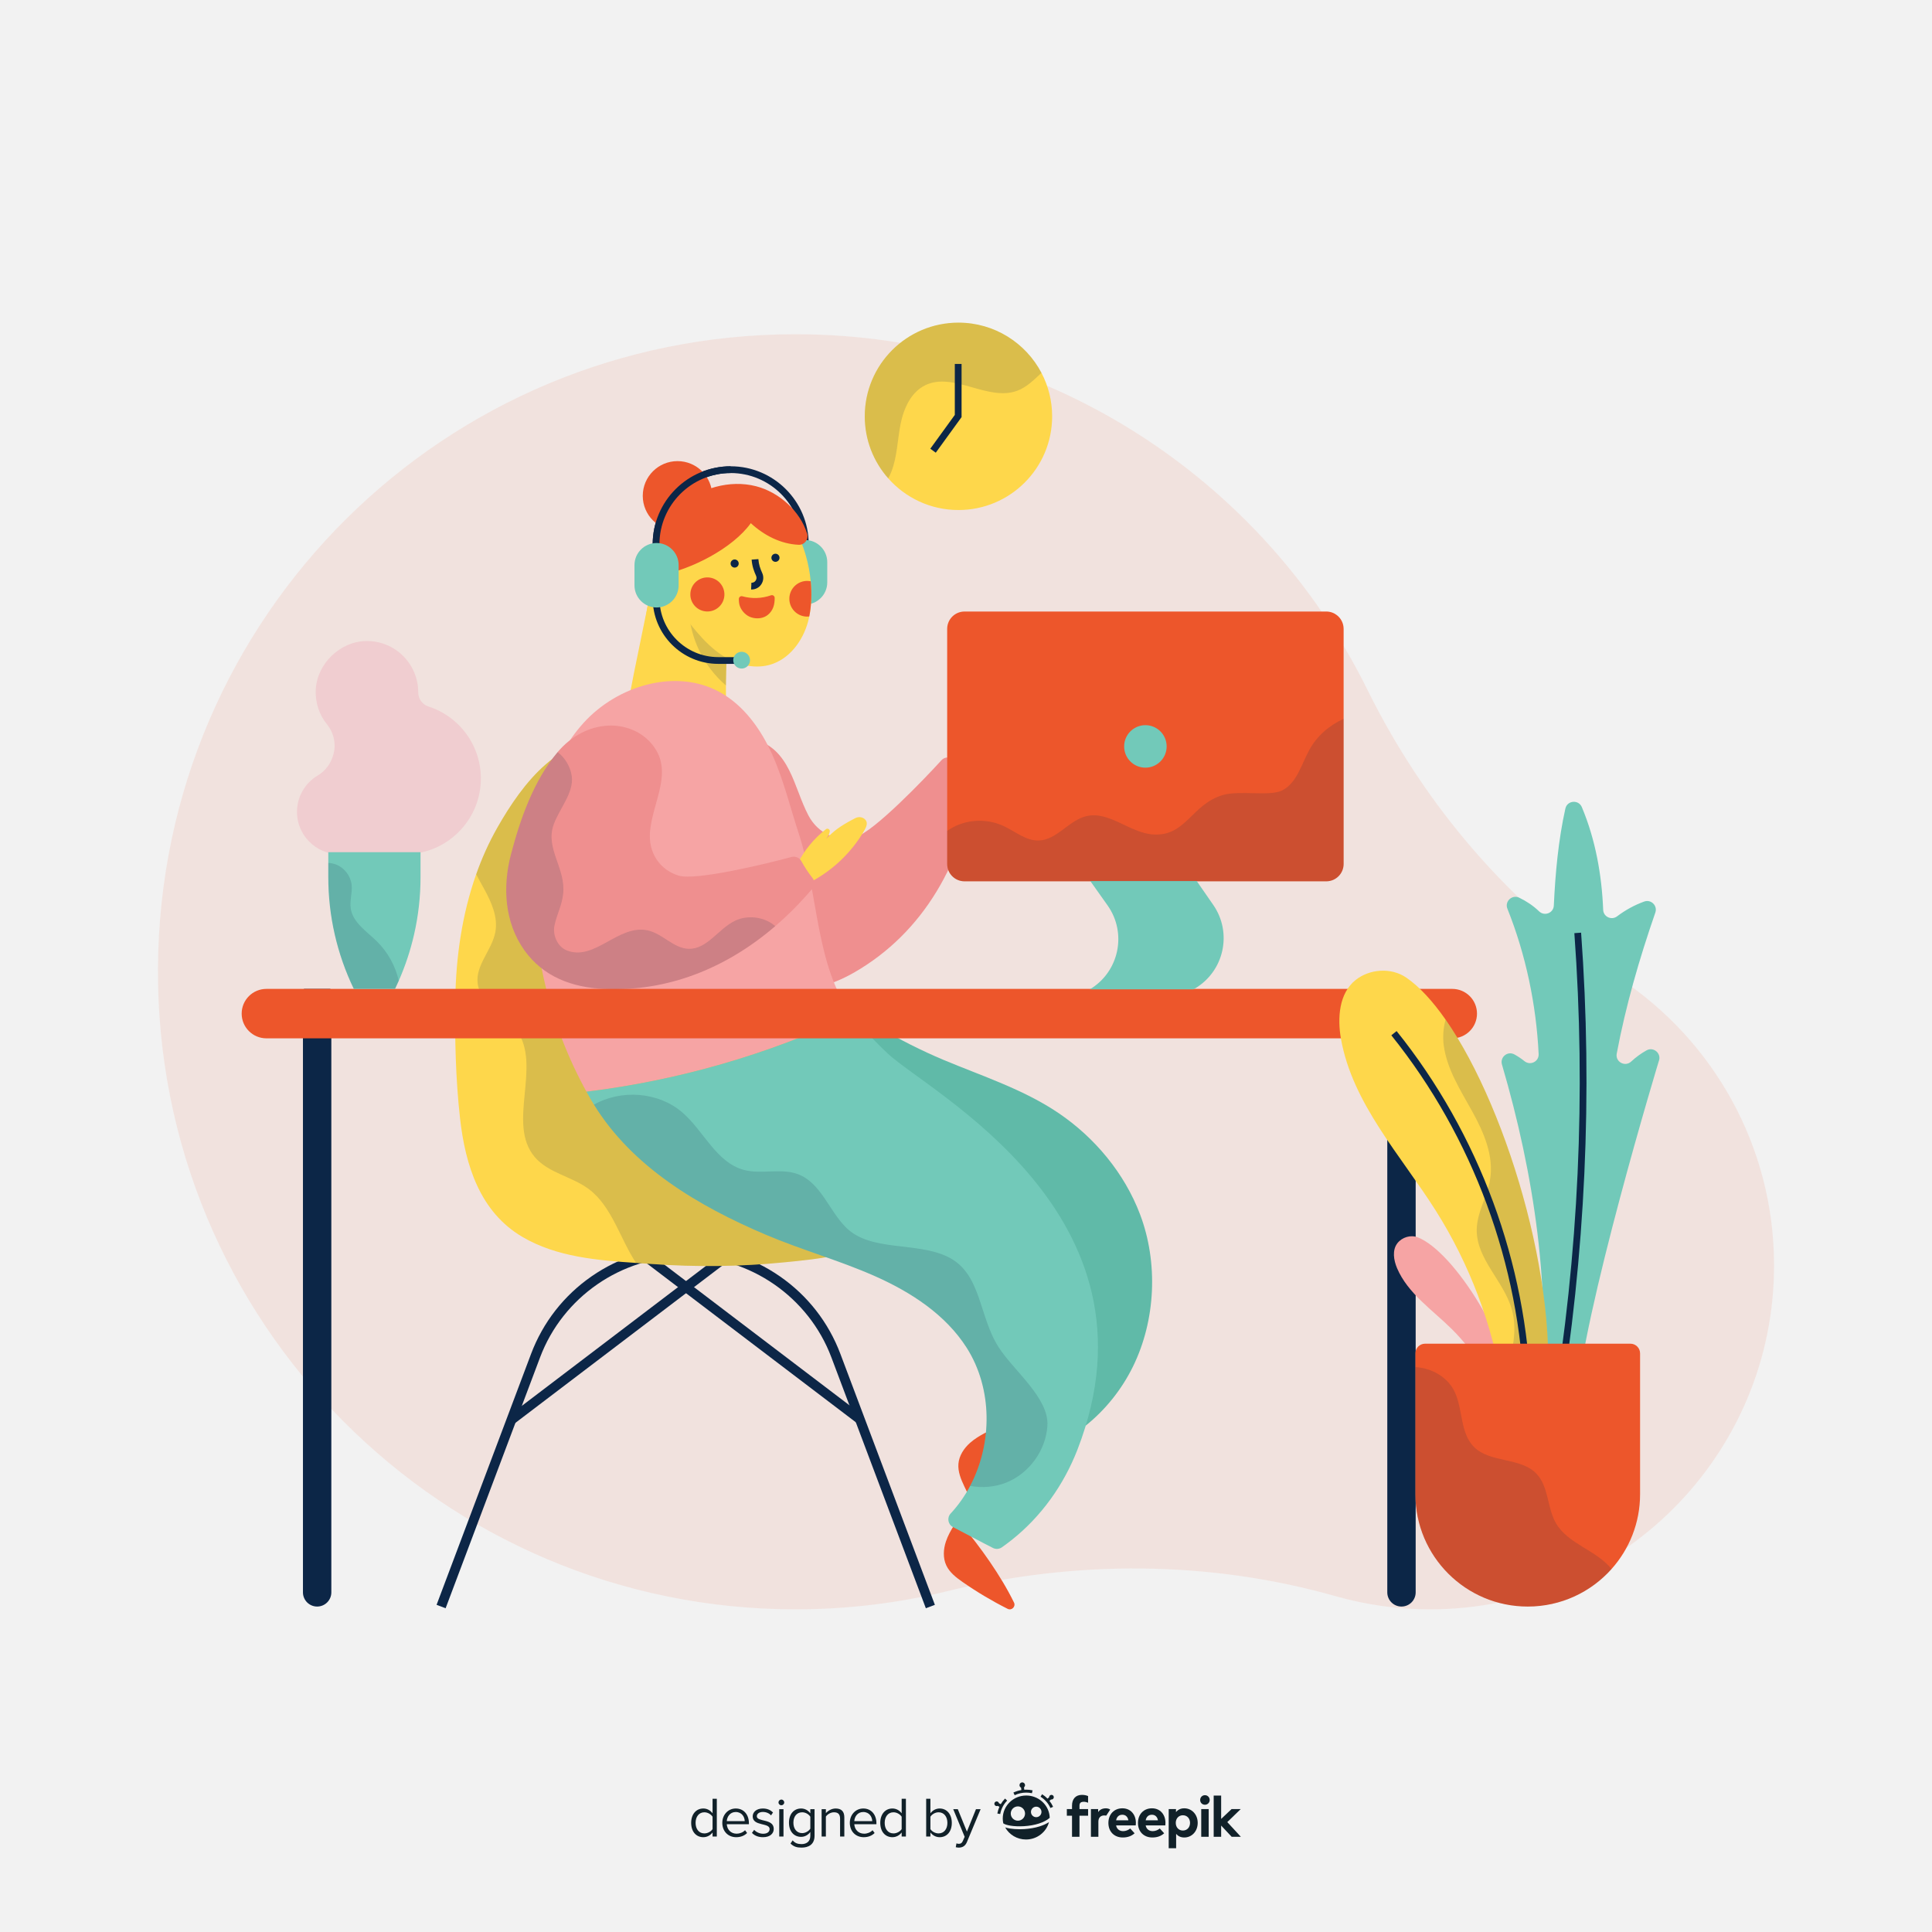 <?xml version="1.0" encoding="utf-8"?>
<!-- Generator: Adobe Illustrator 27.5.0, SVG Export Plug-In . SVG Version: 6.00 Build 0)  -->
<svg version="1.1" xmlns="http://www.w3.org/2000/svg" xmlns:xlink="http://www.w3.org/1999/xlink" x="0px" y="0px"
	 viewBox="0 0 500 500" style="enable-background:new 0 0 500 500;" xml:space="preserve">
<g id="BACKGROUND">
	<g>
		<g>
			<rect style="fill:#F2F2F2;" width="500" height="500"/>
		</g>
		<g style="opacity:0.1;">
			<path style="fill:#ED562B;" d="M205.875,86.5c64.923,0,121.087,37.496,148.02,92.014c14.898,30.158,37.176,56.137,65.238,74.683
				c24.096,15.925,39.992,43.257,39.992,74.302c0,49.153-39.847,89-89,89c-8.45,0-16.625-1.178-24.37-3.378
				c-32.811-9.322-67.497-9.404-100.634-1.318c-12.578,3.069-25.722,4.697-39.245,4.697c-91.5,0-165.604-74.479-164.996-166.119
				C41.481,159.509,115.001,86.5,205.875,86.5z"/>
		</g>
	</g>
</g>
<g id="OBJECTS">
	<g>
		<g>
			<g>
				<g>
					<path style="fill:#0C2647;" d="M239.608,416.213l-24.448-64.93c-5.875-15.602-21.022-26.084-37.694-26.084
						c-16.671,0-31.819,10.482-37.694,26.084l-24.448,64.93l-2.34-0.881l24.448-64.93c3.079-8.178,8.505-15.129,15.691-20.102
						c7.186-4.973,15.603-7.601,24.342-7.601s17.156,2.628,24.342,7.601c7.186,4.973,12.612,11.924,15.691,20.102l24.448,64.93
						L239.608,416.213z"/>
				</g>
				<g>
					<g>
						
							<rect x="125.171" y="345.149" transform="matrix(0.796 -0.605 0.605 0.796 -177.038 167.587)" style="fill:#0C2647;" width="69.792" height="2.5"/>
					</g>
					<g>
						
							<rect x="193.616" y="311.502" transform="matrix(0.605 -0.796 0.796 0.605 -198.811 291.783)" style="fill:#0C2647;" width="2.5" height="69.792"/>
					</g>
				</g>
			</g>
			<g>
				<path style="fill:#FED74B;" d="M230.297,318.015c-7.41,6.902-17.84,7.732-27.41,8.682c-11.322,1.125-22.715,1.237-34.072,0.432
					c-1.388-0.098-2.788-0.188-4.195-0.285c-10.085-0.675-20.575-1.54-29.403-6.72c-11.022-6.467-14.802-18.598-16.16-30.72
					c-1.14-10.163-1.38-20.68-1.222-30.86c0.167-10.888,1.755-21.978,5.407-32.295c1.473-4.165,3.283-8.205,5.47-12.053
					c6.64-11.682,16.383-24.423,31.38-22.938c6.6,0.653,12.89,4.053,17.31,9.763c5.973,7.707,8.788,17.065,11.645,26.222
					c3.045,9.765,7.913,18.952,14.253,26.978c8.302,10.51,20.035,17.712,27.612,28.86
					C238.06,293.592,240.53,308.485,230.297,318.015z"/>
			</g>
			<g style="opacity:0.15;">
				<path style="fill:#0C2647;" d="M230.297,318.015c-7.41,6.902-17.84,7.732-27.41,8.682c-11.322,1.125-22.715,1.237-34.072,0.432
					c-1.388-0.098-2.788-0.188-4.195-0.285c-4.105-6.133-6.22-14.603-12.228-19.105c-4.37-3.277-10.462-4.137-13.997-8.302
					c-7.338-8.642,1.915-23.52-4.643-32.767c-3.112-4.388-9.437-6.813-10.13-12.148c-0.612-4.73,3.735-8.663,4.585-13.353
					c0.7-3.857-1.037-7.708-2.922-11.143c-0.683-1.245-1.398-2.497-2.043-3.777c1.473-4.165,3.283-8.205,5.47-12.053
					c6.64-11.682,16.383-24.423,31.38-22.938c6.6,0.653,12.89,4.053,17.31,9.763c5.973,7.707,8.788,17.065,11.645,26.222
					c3.045,9.765,7.913,18.952,14.253,26.978c8.302,10.51,20.035,17.712,27.612,28.86
					C238.06,293.592,240.53,308.485,230.297,318.015z"/>
			</g>
		</g>
		<g>
			<g>
				<path style="fill:#0C2647;" d="M170.665,151.261h-1.75v-10.399c0-11.132,9.056-20.188,20.188-20.188
					c11.131,0,20.188,9.056,20.188,20.188h-1.75c0-10.167-8.271-18.438-18.438-18.438c-10.167,0-18.438,8.271-18.438,18.438V151.261
					z"/>
			</g>
			<g>
				<path style="fill:#72C9B9;" d="M208.378,156.448L208.378,156.448c-3.143,0-5.714-2.571-5.714-5.714v-5.257
					c0-3.143,2.571-5.714,5.714-5.714h0c3.143,0,5.714,2.571,5.714,5.714v5.257C214.092,153.877,211.52,156.448,208.378,156.448z"/>
			</g>
			<g>
				<path style="fill:#EF8F8F;" d="M246.361,196.307c1.465,0.799,3.067,1.545,4.752,2.127c1.008,0.348,1.626,1.369,1.479,2.426
					c-3.099,22.242-13.693,40.56-31.521,50.814c-7.209,4.146-15.033,5.866-22.903,2.67c-8.23-3.342-13.598-10.83-16.241-19.036
					c-2.944-9.142-5.333-19.452-4.044-28.969c0.716-5.288,1.763-10.087,6.096-12.994c3.216-2.157,7.305-3.034,11.104-2.043
					c9.451,2.464,10.286,12.429,14.121,19.706c2.513,4.769,7.387,6.91,12.34,5.544c4.506-1.243,17.691-14.935,22.093-19.794
					C244.328,195.991,245.453,195.812,246.361,196.307z"/>
			</g>
			<g>
				<path style="fill:#60BAA8;" d="M211.391,255.754c10.31,7.034,21.287,13.722,32.804,18.55c10.03,4.205,20.692,7.62,29.766,13.764
					c9.372,6.346,17.04,15.552,21.07,26.17c4.754,12.525,4.068,27.426-1.813,39.414c-5.881,11.988-16.839,20.821-28.984,23.362
					L211.391,255.754z"/>
			</g>
			<g>
				<path style="fill:#ED562B;" d="M248.87,394.616c-0.536-0.632-1.531-0.562-1.97,0.14c-0.832,1.329-1.598,2.697-2.094,4.18
					c-0.671,2.003-0.804,4.271,0.092,6.185c0.87,1.857,2.58,3.16,4.263,4.331c3.701,2.576,7.585,4.888,11.613,6.914
					c1.044,0.525,2.158-0.58,1.647-1.631C259.077,407.864,253.66,400.264,248.87,394.616z"/>
			</g>
			<g>
				<path style="fill:#ED562B;" d="M256.719,371.697c-0.15-0.815-1.047-1.251-1.778-0.861c-1.383,0.737-2.73,1.542-3.898,2.579
					c-1.58,1.402-2.826,3.302-3.003,5.408c-0.172,2.043,0.661,4.025,1.536,5.88c1.924,4.078,4.139,8.019,6.621,11.783
					c0.643,0.975,2.16,0.573,2.241-0.593C258.963,388.27,258.056,378.981,256.719,371.697z"/>
			</g>
			<g>
				<path style="fill:#FED74B;" d="M188.04,170.43c-0.013,0.298-0.025,0.595-0.038,0.888c-0.005,0.117-0.01,0.232-0.012,0.35
					c-0.005,0.128-0.008,0.255-0.013,0.385c-0.03,1.467-0.092,4.4-0.092,4.4c-0.005,0.167-0.008,0.495-0.008,0.95
					c-0.002,0.38-0.002,0.85-0.002,1.393c0.002,1.565,0.012,3.743,0.022,6.148c0.028,7.64,0.088,17.597,0.088,17.597
					s-3.573,1.303-5.35,2.31c-1.778,1.01-3.738,1.28-5.67,1.272c-5.705-0.04-11.433-2.51-16.243-7.003
					c-0.327-0.305-0.657-0.635-0.847-1.112c-0.408-0.99,0.232-3.24,0.232-3.24l3.528-18.342l0.372-1.948l3.813-18.66
					c0,0,3.532-0.135,7.172,0.21c2.428,0.23,4.805,0.645,6.003,1.375c0.092,0.06,0.18,0.12,0.255,0.18
					c0.972,0.755,1.87,1.652,2.727,2.643c0,0.002,0.003,0.005,0.005,0.007c0.153,0.178,0.303,0.357,0.453,0.54
					c0.77,0.938,1.502,1.938,2.217,2.95c0.17,0.235,0.323,0.447,0.47,0.65c0.525,0.713,0.893,1.29,0.97,2.445
					C188.165,167.988,188.1,169.22,188.04,170.43z"/>
			</g>
			<g style="opacity:0.15;">
				<path style="fill:#0C2647;" d="M188.04,170.43c-0.013,0.298-0.025,0.595-0.038,0.888c-0.005,0.117-0.01,0.232-0.012,0.35
					c-0.005,0.128-0.008,0.255-0.013,0.385c-0.03,1.467-0.092,4.4-0.092,4.4c-0.005,0.167-0.008,0.495-0.008,0.95
					c-1.46-1.262-2.792-2.673-3.96-4.21c-3.012-3.958-4.94-8.732-5.52-13.67c1.875,0.212,3.768,0.36,5.58,0.702
					c0,0.002,0.003,0.005,0.005,0.007c0.153,0.178,0.303,0.357,0.453,0.54c0.77,0.938,1.502,1.938,2.217,2.95
					c0.17,0.235,0.323,0.447,0.47,0.65c0.525,0.713,0.893,1.29,0.97,2.445C188.165,167.988,188.1,169.22,188.04,170.43z"/>
			</g>
			<g>
				<path style="fill:#FED74B;" d="M178.122,160.831c0.694,0.891,1.403,1.78,2.139,2.643c1.981,2.338,4.149,4.506,6.708,6.171
					c3.509,2.277,7.884,3.513,11.939,2.49c0.419-0.106,0.825-0.234,1.221-0.381c4.894-1.831,8.135-6.82,9.219-11.785
					c0.031-0.14,0.059-0.279,0.085-0.418c0.57-2.842,0.683-5.973,0.379-9.119c-0.216-2.246-0.644-4.5-1.265-6.662
					c-0.835-2.921-2.027-5.673-3.531-8.008c-4.982-7.74-15.38-11.059-23.215-6.22c-6.955,4.295-10.612,12.069-12.736,20.314
					c-1.41,5.457-2.145,11.12-2.722,16.118C165.219,175.689,178.122,160.831,178.122,160.831z"/>
			</g>
			<g>
				<path style="fill:#ED562B;" d="M187.475,154.011c-0.093,2.433-2.14,4.331-4.573,4.238c-2.433-0.093-4.331-2.14-4.238-4.574
					c0.093-2.433,2.14-4.331,4.574-4.238C185.67,149.53,187.567,151.578,187.475,154.011z"/>
			</g>
			<g>
				<path style="fill:#ED562B;" d="M209.434,159.55c-0.232,0.025-0.468,0.035-0.709,0.025c-2.549-0.097-4.537-2.242-4.44-4.791
					c0.097-2.549,2.242-4.537,4.791-4.44c0.252,0.01,0.499,0.04,0.736,0.087C210.115,153.578,210.004,156.708,209.434,159.55z"/>
			</g>
			<g>
				<path style="fill:#0C2647;" d="M194.523,152.56c-0.046,0-0.092-0.001-0.138-0.003l0.078-1.748
					c0.45,0.021,0.852-0.182,1.103-0.554c0.253-0.375,0.291-0.827,0.103-1.24c-0.519-1.14-1.017-2.436-1.146-4.187l1.745-0.129
					c0.103,1.395,0.471,2.444,0.993,3.59c0.44,0.966,0.348,2.066-0.245,2.944C196.451,152.071,195.527,152.56,194.523,152.56z"/>
			</g>
			<g>
				<path style="fill:#0C2647;" d="M191.177,145.881c-0.022,0.579-0.51,1.031-1.089,1.009c-0.579-0.022-1.031-0.51-1.009-1.089
					c0.022-0.579,0.51-1.031,1.089-1.009C190.747,144.814,191.199,145.302,191.177,145.881z"/>
			</g>
			<g>
				<path style="fill:#0C2647;" d="M201.739,144.392c-0.022,0.579-0.51,1.031-1.089,1.009c-0.579-0.022-1.031-0.51-1.009-1.089
					c0.022-0.579,0.51-1.031,1.089-1.009C201.309,143.325,201.761,143.813,201.739,144.392z"/>
			</g>
			<g>
				<path style="fill:#ED562B;" d="M199.529,154.065c-2.365,0.839-4.993,0.929-7.409,0.251c-0.454-0.127-0.908,0.214-0.908,0.686
					c0,0.631,0.056,1.263,0.26,1.844c0.462,1.311,1.612,2.51,2.98,2.938c1.451,0.453,3.109,0.287,4.272-0.663
					c1.38-1.127,1.78-2.667,1.76-4.398C200.479,154.234,199.988,153.902,199.529,154.065z"/>
			</g>
			<g>
				<path style="fill:#F6A4A4;" d="M220.457,262.715c-21.65,10.188-44.93,16.915-68.68,19.815c-0.255-0.462-0.507-0.925-0.755-1.392
					c-9.452-17.76-13.94-38.148-12.77-58.235c0.755-12.923,4.108-26.283,12.813-35.863c8.705-9.58,23.757-14.165,35.122-7.967
					c6.343,3.463,10.763,9.695,13.71,16.293c2.945,6.597,4.62,13.677,6.878,20.542C211.845,231.31,210.975,249.887,220.457,262.715z
					"/>
			</g>
			<g>
				<path style="fill:#72C9B9;" d="M278.875,375.085c-3.56,9.203-9.383,17.393-17.12,23.515c-0.805,0.637-1.63,1.253-2.473,1.845
					c-0.675,0.475-1.555,0.542-2.293,0.17c-3.435-1.727-6.902-3.628-10.345-5.402c-1.32-0.68-1.625-2.43-0.615-3.517
					c1.995-2.148,3.68-4.557,5.045-7.145c5.815-11.01,5.827-25.21-0.915-35.783c-5.45-8.545-14.353-14.33-23.613-18.452
					c-9.257-4.117-19.087-6.828-28.415-10.795c-17.477-7.432-34.497-17.54-44.415-33.64c-0.275-0.443-0.542-0.89-0.805-1.342
					c-0.387-0.665-0.765-1.335-1.135-2.008c23.75-2.9,47.03-9.628,68.68-19.815c0.57,0.777,1.183,1.535,1.838,2.268
					c2.375,2.665,4.865,5.227,7.462,7.68C240.33,282.635,302.388,314.283,278.875,375.085z"/>
			</g>
			<g>
				<path style="fill:#FED74B;" d="M206.319,223.707c1.743-3.546,4.307-6.684,7.429-9.106c0.455-0.353,1.097,0.045,0.992,0.611
					c-0.129,0.694-0.374,1.09-0.918,1.877c1.888-1.948,3.342-3.199,7.532-5.359c0.776-0.4,1.732-0.335,2.404,0.223
					c0.982,0.814,0.499,1.969-0.016,2.868c-3.446,6.014-8.747,10.948-14.993,13.955L206.319,223.707z"/>
			</g>
			<g>
				<path style="fill:#EF8F8F;" d="M210.197,230.035c-3.015,3.542-6.21,6.768-9.565,9.65c-12.815,11.008-27.955,16.983-44.21,16.255
					c-8.292-0.37-15.805-3.115-20.72-10.025c-5.14-7.225-5.65-16.407-3.477-24.735c2.415-9.265,5.92-19.21,12.09-26.532
					c0.007-0.01,0.015-0.023,0.025-0.033c3.437-4.07,8.212-6.71,13.42-6.835c3.865-0.095,7.777,1.36,10.447,4.228
					c6.638,7.14,0.68,15.14,0.01,23.322c-0.44,5.363,2.518,9.777,7.423,11.28c4.452,1.365,22.832-3.083,29.177-4.822
					c1.003-0.275,2.07,0.162,2.573,1.072c0.807,1.458,1.755,2.943,2.862,4.335C210.915,228.03,210.887,229.223,210.197,230.035z"/>
			</g>
			<g>
				<path style="fill:#ED562B;" d="M170.562,148.951c8.482-1.572,19.105-7.113,23.744-13.556c3.475,3.206,7.797,5.401,12.395,5.596
					c1.525,0.064,2.639-1.427,2.187-2.885c-1.813-5.856-7.293-10.75-13.227-12.268c-6.845-1.751-14.391,0.478-19.742,5.092
					c-4.73,4.079-7.406,8.894-7.964,15.634C167.834,148.025,169.12,149.218,170.562,148.951z"/>
			</g>
			<g>
				<circle style="fill:#ED562B;" cx="175.335" cy="128.324" r="8.988"/>
			</g>
			<g>
				<path style="fill:#0C2647;" d="M191.781,171.81h-5.898c-9.353,0-16.962-7.609-16.962-16.962h1.75
					c0,8.388,6.824,15.212,15.212,15.212h5.898V171.81z"/>
			</g>
			<g>
				<path style="fill:#0C2647;" d="M170.665,151.261h-1.75v-10.399c0-11.132,9.056-20.188,20.188-20.188v1.75
					c-10.167,0-18.438,8.271-18.438,18.438V151.261z"/>
			</g>
			<g>
				<path style="fill:#72C9B9;" d="M194.082,170.54c0.173,1.187-0.648,2.289-1.835,2.462c-1.186,0.173-2.289-0.648-2.462-1.835
					c-0.173-1.187,0.648-2.289,1.835-2.462C192.806,168.532,193.909,169.353,194.082,170.54z"/>
			</g>
			<g>
				<path style="fill:#72C9B9;" d="M169.917,157.215L169.917,157.215c-3.143,0-5.714-2.571-5.714-5.714v-5.257
					c0-3.143,2.571-5.714,5.714-5.714h0c3.142,0,5.714,2.571,5.714,5.714v5.257C175.631,154.643,173.059,157.215,169.917,157.215z"
					/>
			</g>
			<g style="opacity:0.15;">
				<path style="fill:#0C2647;" d="M200.632,239.685c-12.815,11.008-27.955,16.983-44.21,16.255
					c-8.292-0.37-15.805-3.115-20.72-10.025c-5.14-7.225-5.65-16.407-3.477-24.735c2.415-9.265,5.92-19.21,12.09-26.532
					c1.915,1.438,3.322,3.81,3.657,6.22c0.598,4.308-3.302,8.523-4.722,12.633c-2.133,6.175,3.185,11.253,2.5,17.75
					c-0.338,3.212-1.605,5.21-2.25,8.25c-0.53,2.503,0.79,5.56,3.25,6.5c7.245,2.768,13.285-6.845,20.865-5.217
					c3.86,0.825,6.745,4.712,10.69,4.772c4.69,0.073,7.572-5.097,11.772-7.19c3.238-1.613,7.39-1.185,10.235,1.052
					C200.422,239.503,200.527,239.59,200.632,239.685z"/>
			</g>
			<g style="opacity:0.15;">
				<path style="fill:#0C2647;" d="M271.065,368.99c-0.4,6.363-4.707,12.318-10.625,14.69c-2.955,1.182-6.238,1.443-9.365,0.87
					c5.815-11.01,5.827-25.21-0.915-35.783c-5.45-8.545-14.353-14.33-23.613-18.452c-9.257-4.117-19.087-6.828-28.415-10.795
					c-17.477-7.432-34.497-17.54-44.415-33.64c7.05-4.005,16.69-3.33,22.873,2.02c5.57,4.82,8.782,12.943,15.892,14.865
					c4.59,1.242,9.7-0.56,14.135,1.157c5.813,2.25,7.9,9.323,12.308,13.733c6.377,6.38,18.21,3.652,26.325,7.595
					c8.835,4.293,7.928,15.245,13.25,23.5C262.397,354.79,271.515,361.815,271.065,368.99z"/>
			</g>
		</g>
		<g>
			<g>
				<path style="fill:#0C2647;" d="M78.404,412.1V256.319c0-0.219,0.177-0.396,0.396-0.396h6.554c0.219,0,0.396,0.177,0.396,0.396
					V412.1c0,2.029-1.645,3.673-3.673,3.673l0,0C80.048,415.773,78.404,414.129,78.404,412.1z"/>
			</g>
			<g>
				<path style="fill:#0C2647;" d="M359.029,412.1V256.319c0-0.219,0.177-0.396,0.396-0.396h6.554c0.219,0,0.396,0.177,0.396,0.396
					V412.1c0,2.029-1.645,3.673-3.673,3.673l0,0C360.673,415.773,359.029,414.129,359.029,412.1z"/>
			</g>
			<g>
				<path style="fill:#ED562B;" d="M375.847,268.72H68.943c-3.534,0-6.399-2.865-6.399-6.398l0,0c0-3.534,2.865-6.398,6.399-6.398
					h306.904c3.534,0,6.398,2.865,6.398,6.398l0,0C382.245,265.855,379.38,268.72,375.847,268.72z"/>
			</g>
		</g>
		<g>
			<g>
				<g>
					<path style="fill:#F6A4A4;" d="M389.062,367c-2.306-8.69-6.972-16.742-13.366-23.063c-5.048-4.99-11.335-9.18-14.127-15.706
						c-0.897-2.097-1.316-4.717,0.092-6.51c1.19-1.515,3.415-2.218,5.263-1.494c9.406,3.684,24.412,27.499,25.101,42.871
						C390.774,364.69,390.313,365.407,389.062,367z"/>
				</g>
				<g>
					<g>
						<path style="fill:#72C9B9;" d="M407.904,364.162c1.387-23.686,21.51-89.941,21.51-89.941c0.357-1.869-1.63-3.313-3.293-2.388
							c-1.44,0.802-2.767,1.776-3.971,2.894c-1.589,1.475-4.144,0.085-3.743-2.046c2.339-12.437,5.832-24.486,9.992-36.51
							c0.621-1.796-1.117-3.497-2.902-2.845c-2.508,0.915-4.861,2.204-6.989,3.818c-1.445,1.097-3.535,0.134-3.607-1.679
							c-0.363-9.097-2.017-18.245-5.522-26.581c-0.845-2.01-3.784-1.758-4.26,0.37c-1.818,8.135-2.599,16.74-2.992,25.111
							c-0.091,1.939-2.423,2.833-3.82,1.485c-1.493-1.44-3.214-2.595-5.124-3.522c-1.841-0.894-3.829,0.947-3.068,2.846
							c4.752,11.86,7.471,24.826,8.085,37.62c0.093,1.947-2.165,3.057-3.678,1.828c-0.799-0.649-1.666-1.224-2.582-1.734
							c-1.754-0.974-3.797,0.683-3.233,2.608c8.209,27.995,13.027,59.022,9.708,87.842"/>
					</g>
					<g>
						<path style="fill:#0C2647;" d="M403.457,365.875l-1.726-0.287c6.816-40.944,8.738-82.694,5.712-124.089l1.745-0.128
							C412.224,282.904,410.296,324.794,403.457,365.875z"/>
					</g>
				</g>
				<g>
					<g>
						<path style="fill:#FED74B;" d="M347.043,268.858c2.99,16.817,15.445,30.06,24.563,44.505
							c8.705,13.795,14.572,29.363,17.223,45.458c0.862,5.25,1.385,10.557,1.55,15.878c3.8-3.053,5.27-4.483,9.07-7.535
							c5.615-30.27-8.793-79.61-25.328-103.288c-3.352-4.8-6.79-8.545-10.167-10.863c-3.938-2.702-9.535-2.268-13.15,0.637
							C346.525,257.085,346.083,263.457,347.043,268.858z"/>
					</g>
					<g style="opacity:0.15;">
						<path style="fill:#0C2647;" d="M373.655,270.65c0.86,6.145,4.35,11.54,7.353,16.97c3,5.427,5.655,11.535,4.622,17.652
							c-0.75,4.435-3.397,8.493-3.45,12.99c-0.092,7.617,7.065,13.337,9.1,20.677c1.673,6.025-0.275,12.388-2.028,18.388
							c-0.145,0.495-0.287,0.992-0.425,1.492c0.862,5.25,1.385,10.557,1.55,15.878c3.8-3.053,5.27-4.483,9.07-7.535
							c5.615-30.27-8.793-79.61-25.328-103.288C373.508,266.073,373.345,268.43,373.655,270.65z"/>
					</g>
					<g>
						<path style="fill:#0C2647;" d="M394.438,361.033c-1.042-33.722-13.245-66.785-34.362-93.096l1.365-1.095
							c21.353,26.606,33.693,60.038,34.746,94.138L394.438,361.033z"/>
					</g>
				</g>
			</g>
			<g>
				<g>
					<path style="fill:#ED562B;" d="M368.803,347.747c-1.381,0-2.5,1.119-2.5,2.5V386.7c0,16.055,13.015,29.072,29.073,29.072
						c8.617,0,16.358-3.747,21.68-9.702c4.6-5.143,7.395-11.93,7.395-19.37v-36.453c0-1.381-1.119-2.5-2.5-2.5H368.803z"/>
				</g>
				<g style="opacity:0.15;">
					<path style="fill:#0C2647;" d="M366.303,353.813V386.7c0,16.055,13.015,29.072,29.073,29.072c8.617,0,16.358-3.747,21.68-9.702
						c-3.9-4.908-11.253-6.448-14.387-11.888c-2.307-4.008-1.842-9.443-5.04-12.788c-4.12-4.313-11.99-2.715-16.193-6.947
						c-3.6-3.622-2.79-9.678-4.992-14.283C374.62,356.358,370.483,354.03,366.303,353.813z"/>
				</g>
			</g>
		</g>
		<g>
			<g style="opacity:0.2;">
				<path style="fill:#ED7898;" d="M110.879,182.84c-1.588-0.512-2.647-1.979-2.643-3.648c0-0.01,0-0.021,0-0.031
					c0-7.395-6.051-13.378-13.472-13.266c-6.743,0.102-12.72,5.869-13.047,12.605c-0.166,3.417,0.962,6.566,2.936,9.002
					c1.833,2.262,2.418,5.288,1.539,8.063c-0.009,0.03-0.019,0.059-0.028,0.089c-0.654,2.099-2.036,3.918-3.928,5.038
					c-3.324,1.968-5.517,5.642-5.372,9.817c0.197,5.649,4.755,10.273,10.401,10.546c2.462,0.119,14.782,0.081,18.046,0.008
					c10.274-0.228,18.705-8.494,19.123-18.762C124.804,193.23,118.999,185.457,110.879,182.84z"/>
			</g>
			<g>
				<path style="fill:#72C9B9;" d="M108.832,220.542v6.495c0,5.002-0.562,9.97-1.67,14.815c-0.937,4.098-2.262,8.105-3.962,11.97
					c-0.308,0.705-0.63,1.405-0.965,2.1h-10.67c-4.343-9.01-6.6-18.883-6.6-28.885v-6.495H108.832z"/>
			</g>
			<g style="opacity:0.15;">
				<path style="fill:#0C2647;" d="M103.2,253.822c-0.308,0.705-0.63,1.405-0.965,2.1h-10.67c-4.343-9.01-6.6-18.883-6.6-28.885
					v-3.71c0.742,0.03,1.477,0.188,2.162,0.475c2.085,0.88,3.623,2.94,3.873,5.19c0.222,2.02-0.52,4.063-0.235,6.073
					c0.52,3.68,4.11,5.955,6.762,8.555C100.347,246.383,102.335,249.975,103.2,253.822z"/>
			</g>
		</g>
		<g>
			<g>
				<path style="fill:#FED74B;" d="M272.293,107.747c0,13.39-10.858,24.247-24.248,24.247c-7.24,0-13.74-3.173-18.18-8.205
					c-3.778-4.275-6.068-9.893-6.068-16.043c0-13.392,10.855-24.247,24.248-24.247c9.33,0,17.428,5.27,21.482,12.995
					C271.293,99.857,272.293,103.685,272.293,107.747z"/>
			</g>
			<g>
				<polygon style="fill:#0C2647;" points="242.177,117.155 240.76,116.128 247.104,107.378 247.104,94.191 248.854,94.191 
					248.854,107.945 				"/>
			</g>
			<g style="opacity:0.15;">
				<path style="fill:#0C2647;" d="M269.527,96.495c-1.922,1.782-3.762,3.662-6.182,4.592c-7.62,2.93-16.583-4.975-23.915-1.382
					c-3.74,1.832-5.603,6.12-6.398,10.207c-0.795,4.09-0.847,8.368-2.38,12.24c-0.22,0.558-0.485,1.105-0.787,1.638
					c-3.778-4.275-6.068-9.893-6.068-16.043c0-13.392,10.855-24.247,24.248-24.247C257.375,83.5,265.473,88.77,269.527,96.495z"/>
			</g>
		</g>
		<g>
			<g>
				<path style="fill:#ED562B;" d="M347.728,162.753v60.84c0,2.48-2.01,4.49-4.49,4.49h-93.62c-2.48,0-4.49-2.01-4.49-4.49v-60.84
					c0-2.48,2.01-4.49,4.49-4.49h93.62c1.03,0,1.98,0.348,2.738,0.933C347.04,160.015,347.728,161.303,347.728,162.753z"/>
			</g>
			<g>
				<path style="fill:#72C9B9;" d="M282.169,228.009l4.464,6.297c5.099,7.193,2.99,17.204-4.577,21.729l0,0h26.829l0.275-0.16
					c7.627-4.437,9.853-14.434,4.828-21.687l-4.28-6.179H282.169z"/>
			</g>
			<g style="opacity:0.15;">
				<path style="fill:#0C2647;" d="M347.728,186.042v37.55c0,2.48-2.01,4.49-4.49,4.49h-93.62c-2.48,0-4.49-2.01-4.49-4.49v-8.557
					c0.898-0.628,1.863-1.155,2.88-1.565c3.703-1.493,8.018-1.393,11.648,0.272c3.055,1.4,5.85,3.898,9.21,3.783
					c4.668-0.158,7.76-5.24,12.307-6.307c5.92-1.39,11.245,4.387,17.315,4.747c8.51,0.503,9.833-7.809,18.013-10.215
					c4.25-1.25,12.07,0.383,15.225-1.14c3.922-1.893,5.06-6.798,7.17-10.61C340.855,190.458,344.043,187.702,347.728,186.042z"/>
			</g>
			<g>
				<circle style="fill:#72C9B9;" cx="296.427" cy="193.173" r="5.5"/>
			</g>
		</g>
	</g>
</g>
<g id="DESIGNED_BY_FREEPIK">
	<g>
		<g id="XMLID_319_">
			<g id="XMLID_338_">
				<g id="XMLID_346_">
					<path style="fill:#112129;" d="M260.104,465.465c-0.432,0.443-0.803,0.931-1.108,1.453l-0.465-0.241
						c-0.067-0.298-0.349-0.503-0.659-0.466c-0.331,0.039-0.568,0.339-0.529,0.67s0.339,0.568,0.67,0.529
						c0.065-0.008,0.127-0.026,0.184-0.052l0.452,0.234c-0.251,0.554-0.433,1.139-0.539,1.744l0.746,0.132
						c0.23-1.306,0.85-2.507,1.792-3.473L260.104,465.465z"/>
				</g>
				<g id="XMLID_345_">
					<path style="fill:#112129;" d="M265.592,463.163c-0.171,0-0.341,0.006-0.51,0.017l-0.074-0.626
						c0.188-0.149,0.296-0.389,0.266-0.645c-0.046-0.393-0.402-0.674-0.795-0.628s-0.674,0.402-0.628,0.795
						c0.03,0.254,0.189,0.461,0.405,0.564l0.073,0.624c-0.714,0.116-1.403,0.332-2.06,0.646l0.327,0.684
						c0.934-0.447,1.942-0.673,2.995-0.673c0.496,0,0.993,0.053,1.475,0.158l0.161-0.741
						C266.693,463.222,266.142,463.163,265.592,463.163z"/>
				</g>
				<g id="XMLID_344_">
					<path style="fill:#112129;" d="M272.194,465.711c0.331-0.04,0.566-0.341,0.525-0.672c-0.04-0.331-0.341-0.566-0.672-0.526
						c-0.309,0.038-0.535,0.304-0.53,0.609l-0.416,0.363c-0.418-0.43-0.89-0.813-1.408-1.139l-0.404,0.641
						c1.134,0.715,2.021,1.726,2.563,2.925l0.69-0.313c-0.251-0.554-0.568-1.072-0.942-1.545l0.402-0.351
						C272.065,465.716,272.129,465.719,272.194,465.711z"/>
				</g>
				<g id="XMLID_343_">
					<path style="fill:#112129;" d="M265.044,473.372c-0.386,0.023-0.775,0.035-1.157,0.035c-0.88,0-1.733-0.061-2.478-0.179
						c-0.39-0.062-0.846-0.155-1.27-0.292c1.046,1.861,3.069,3.125,5.388,3.125c2.855,0,5.262-1.916,5.95-4.504
						c-0.682,0.449-1.505,0.825-2.459,1.123C267.839,473.047,266.464,473.286,265.044,473.372z"/>
				</g>
				<g id="XMLID_339_">
					<path style="fill:#112129;" d="M265.592,464.68c-3.352,0-6.08,2.666-6.08,5.943c0,0.426,0.046,0.849,0.137,1.261
						c0.673,0.483,2.706,0.89,5.347,0.731c2.879-0.173,5.297-0.957,6.672-2.159c-0.005-0.195-0.021-0.39-0.045-0.582
						C271.244,466.913,268.651,464.68,265.592,464.68z M263.432,471.194c-1.02,0-1.85-0.83-1.85-1.85c0-1.02,0.83-1.85,1.85-1.85
						c1.02,0,1.85,0.83,1.85,1.85C265.282,470.365,264.452,471.194,263.432,471.194z M268.17,470.286c-0.75,0-1.36-0.61-1.36-1.36
						s0.61-1.361,1.36-1.361c0.75,0,1.361,0.61,1.361,1.361S268.92,470.286,268.17,470.286z"/>
				</g>
			</g>
			<g id="XMLID_336_">
				<path style="fill:#112129;" d="M281.595,466.547c-0.295-0.116-0.806-0.309-1.382-0.237c-0.551,0.069-0.844,0.341-0.844,1.007
					v0.866h2.228v1.717h-2.228v5.455h-1.932v-5.455h-1.34v-1.717h1.34v-0.888c0-1.68,0.895-2.783,2.568-2.783
					c0.642,0,1.157,0.122,1.59,0.308L281.595,466.547z"/>
			</g>
			<g id="XMLID_334_">
				<path style="fill:#112129;" d="M286.298,469.879c-0.177-0.03-0.358-0.046-0.526-0.046c-0.896,0-1.51,0.548-1.51,1.614v3.908
					h-1.932v-7.172h1.873v0.785c0.451-0.673,1.14-0.977,2.021-0.977c0.414,0,0.848,0.128,1.094,0.337L286.298,469.879z"/>
			</g>
			<g id="XMLID_331_">
				<path style="fill:#112129;" d="M293.965,471.757c0,0.222-0.015,0.489-0.037,0.651h-5.085c0.207,1.036,0.933,1.488,1.843,1.488
					c0.622,0,1.295-0.252,1.813-0.688l1.133,1.243c-0.814,0.748-1.85,1.088-3.057,1.088c-2.198,0-3.723-1.495-3.723-3.753
					c0-2.258,1.48-3.797,3.626-3.797C292.544,467.99,293.958,469.522,293.965,471.757z M288.851,471.091h3.175
					c-0.178-0.918-0.733-1.436-1.562-1.436C289.554,469.655,289.021,470.203,288.851,471.091z"/>
			</g>
			<g id="XMLID_328_">
				<path style="fill:#112129;" d="M301.618,471.757c0,0.222-0.015,0.489-0.037,0.651h-5.085c0.207,1.036,0.932,1.488,1.843,1.488
					c0.622,0,1.295-0.252,1.813-0.688l1.132,1.243c-0.814,0.748-1.85,1.088-3.057,1.088c-2.198,0-3.723-1.495-3.723-3.753
					c0-2.258,1.48-3.797,3.627-3.797C300.197,467.99,301.611,469.522,301.618,471.757z M296.504,471.091h3.175
					c-0.178-0.918-0.733-1.436-1.562-1.436C297.207,469.655,296.674,470.203,296.504,471.091z"/>
			</g>
			<g id="XMLID_325_">
				<path style="fill:#112129;" d="M309.964,471.764c0,2.154-1.495,3.775-3.471,3.775c-0.962,0-1.643-0.378-2.109-0.933v3.708
					h-1.924v-10.133h1.887v0.792c0.466-0.585,1.155-0.984,2.139-0.984C308.469,467.99,309.964,469.61,309.964,471.764z
					 M304.287,471.764c0,1.132,0.747,1.976,1.843,1.976c1.14,0,1.85-0.881,1.85-1.976c0-1.095-0.711-1.976-1.85-1.976
					C305.035,469.788,304.287,470.632,304.287,471.764z"/>
			</g>
			<g id="XMLID_322_">
				<path style="fill:#112129;" d="M313.068,465.836c0,0.696-0.54,1.229-1.236,1.229c-0.696,0-1.229-0.533-1.229-1.229
					c0-0.696,0.533-1.243,1.229-1.243C312.527,464.592,313.068,465.14,313.068,465.836z M312.809,475.354h-1.932v-7.172h1.932
					V475.354z"/>
			</g>
			<g id="XMLID_320_">
				<path style="fill:#112129;" d="M316.032,470.736l2.702-2.554h2.368l-3.479,3.375l3.501,3.797h-2.376l-2.716-2.901v2.901H314.1
					v-10.658h1.932V470.736z"/>
			</g>
		</g>
		<g>
			<g>
				<path style="fill:#112129;" d="M184.412,475.289v-1.055c-0.527,0.718-1.391,1.23-2.387,1.23c-1.846,0-3.149-1.406-3.149-3.706
					c0-2.256,1.289-3.721,3.149-3.721c0.952,0,1.816,0.469,2.387,1.245v-3.765h1.099v9.77H184.412z M184.412,473.37v-3.208
					c-0.395-0.615-1.245-1.143-2.124-1.143c-1.421,0-2.27,1.172-2.27,2.739c0,1.567,0.85,2.724,2.27,2.724
					C183.168,474.483,184.017,473.986,184.412,473.37z"/>
			</g>
			<g>
				<path style="fill:#112129;" d="M186.932,471.744c0-2.051,1.465-3.706,3.486-3.706c2.139,0,3.398,1.67,3.398,3.794v0.279h-5.727
					c0.088,1.333,1.025,2.446,2.549,2.446c0.805,0,1.626-0.322,2.182-0.894l0.527,0.718c-0.703,0.703-1.655,1.084-2.812,1.084
					C188.44,475.465,186.932,473.956,186.932,471.744z M190.403,468.947c-1.509,0-2.256,1.274-2.314,2.358h4.643
					C192.718,470.25,192.015,468.947,190.403,468.947z"/>
			</g>
			<g>
				<path style="fill:#112129;" d="M194.607,474.351l0.571-0.791c0.469,0.542,1.362,1.011,2.329,1.011
					c1.084,0,1.67-0.513,1.67-1.216c0-1.714-4.38-0.659-4.38-3.281c0-1.098,0.952-2.036,2.636-2.036
					c1.201,0,2.051,0.454,2.622,1.026l-0.513,0.762c-0.424-0.513-1.201-0.894-2.109-0.894c-0.967,0-1.567,0.483-1.567,1.113
					c0,1.552,4.38,0.527,4.38,3.281c0,1.187-0.952,2.138-2.783,2.138C196.306,475.465,195.325,475.113,194.607,474.351z"/>
			</g>
			<g>
				<path style="fill:#112129;" d="M201.477,466.471c0-0.41,0.337-0.747,0.732-0.747c0.41,0,0.747,0.337,0.747,0.747
					c0,0.41-0.337,0.732-0.747,0.732C201.814,467.203,201.477,466.881,201.477,466.471z M201.667,475.289v-7.075h1.099v7.075
					H201.667z"/>
			</g>
			<g>
				<path style="fill:#112129;" d="M204.582,477.105l0.556-0.82c0.586,0.703,1.289,0.967,2.3,0.967c1.172,0,2.27-0.571,2.27-2.124
					v-1.011c-0.513,0.718-1.377,1.26-2.373,1.26c-1.845,0-3.149-1.377-3.149-3.662c0-2.27,1.289-3.677,3.149-3.677
					c0.952,0,1.802,0.469,2.373,1.245v-1.069h1.098v6.87c0,2.344-1.641,3.076-3.369,3.076
					C206.237,478.16,205.417,477.926,204.582,477.105z M209.709,473.253v-3.091c-0.381-0.615-1.23-1.143-2.109-1.143
					c-1.421,0-2.27,1.128-2.27,2.695c0,1.553,0.849,2.695,2.27,2.695C208.478,474.41,209.328,473.868,209.709,473.253z"/>
			</g>
			<g>
				<path style="fill:#112129;" d="M217.413,475.289v-4.629c0-1.245-0.63-1.641-1.582-1.641c-0.865,0-1.685,0.527-2.095,1.099v5.17
					h-1.099v-7.075h1.099v1.025c0.498-0.586,1.465-1.201,2.519-1.201c1.48,0,2.256,0.747,2.256,2.285v4.966H217.413z"/>
			</g>
			<g>
				<path style="fill:#112129;" d="M219.932,471.744c0-2.051,1.465-3.706,3.486-3.706c2.139,0,3.398,1.67,3.398,3.794v0.279h-5.727
					c0.088,1.333,1.025,2.446,2.549,2.446c0.806,0,1.626-0.322,2.183-0.894l0.527,0.718c-0.703,0.703-1.655,1.084-2.812,1.084
					C221.441,475.465,219.932,473.956,219.932,471.744z M223.404,468.947c-1.509,0-2.256,1.274-2.314,2.358h4.643
					C225.718,470.25,225.015,468.947,223.404,468.947z"/>
			</g>
			<g>
				<path style="fill:#112129;" d="M233.35,475.289v-1.055c-0.527,0.718-1.392,1.23-2.388,1.23c-1.846,0-3.149-1.406-3.149-3.706
					c0-2.256,1.289-3.721,3.149-3.721c0.952,0,1.817,0.469,2.388,1.245v-3.765h1.098v9.77H233.35z M233.35,473.37v-3.208
					c-0.396-0.615-1.245-1.143-2.124-1.143c-1.421,0-2.27,1.172-2.27,2.739c0,1.567,0.849,2.724,2.27,2.724
					C232.105,474.483,232.954,473.986,233.35,473.37z"/>
			</g>
			<g>
				<path style="fill:#112129;" d="M239.692,475.289v-9.77h1.098v3.765c0.572-0.776,1.421-1.245,2.388-1.245
					c1.845,0,3.149,1.465,3.149,3.721c0,2.299-1.304,3.706-3.149,3.706c-0.996,0-1.86-0.513-2.388-1.23v1.055H239.692z
					 M242.9,474.483c1.436,0,2.285-1.157,2.285-2.724c0-1.568-0.85-2.739-2.285-2.739c-0.864,0-1.728,0.527-2.109,1.143v3.208
					C241.171,473.986,242.036,474.483,242.9,474.483z"/>
			</g>
			<g>
				<path style="fill:#112129;" d="M247.528,477.061c0.161,0.073,0.425,0.117,0.601,0.117c0.483,0,0.805-0.161,1.055-0.747
					l0.469-1.069l-2.959-7.148h1.187l2.358,5.8l2.344-5.8h1.201l-3.545,8.51c-0.425,1.025-1.143,1.421-2.08,1.435
					c-0.234,0-0.601-0.044-0.806-0.103L247.528,477.061z"/>
			</g>
		</g>
	</g>
</g>
</svg>

